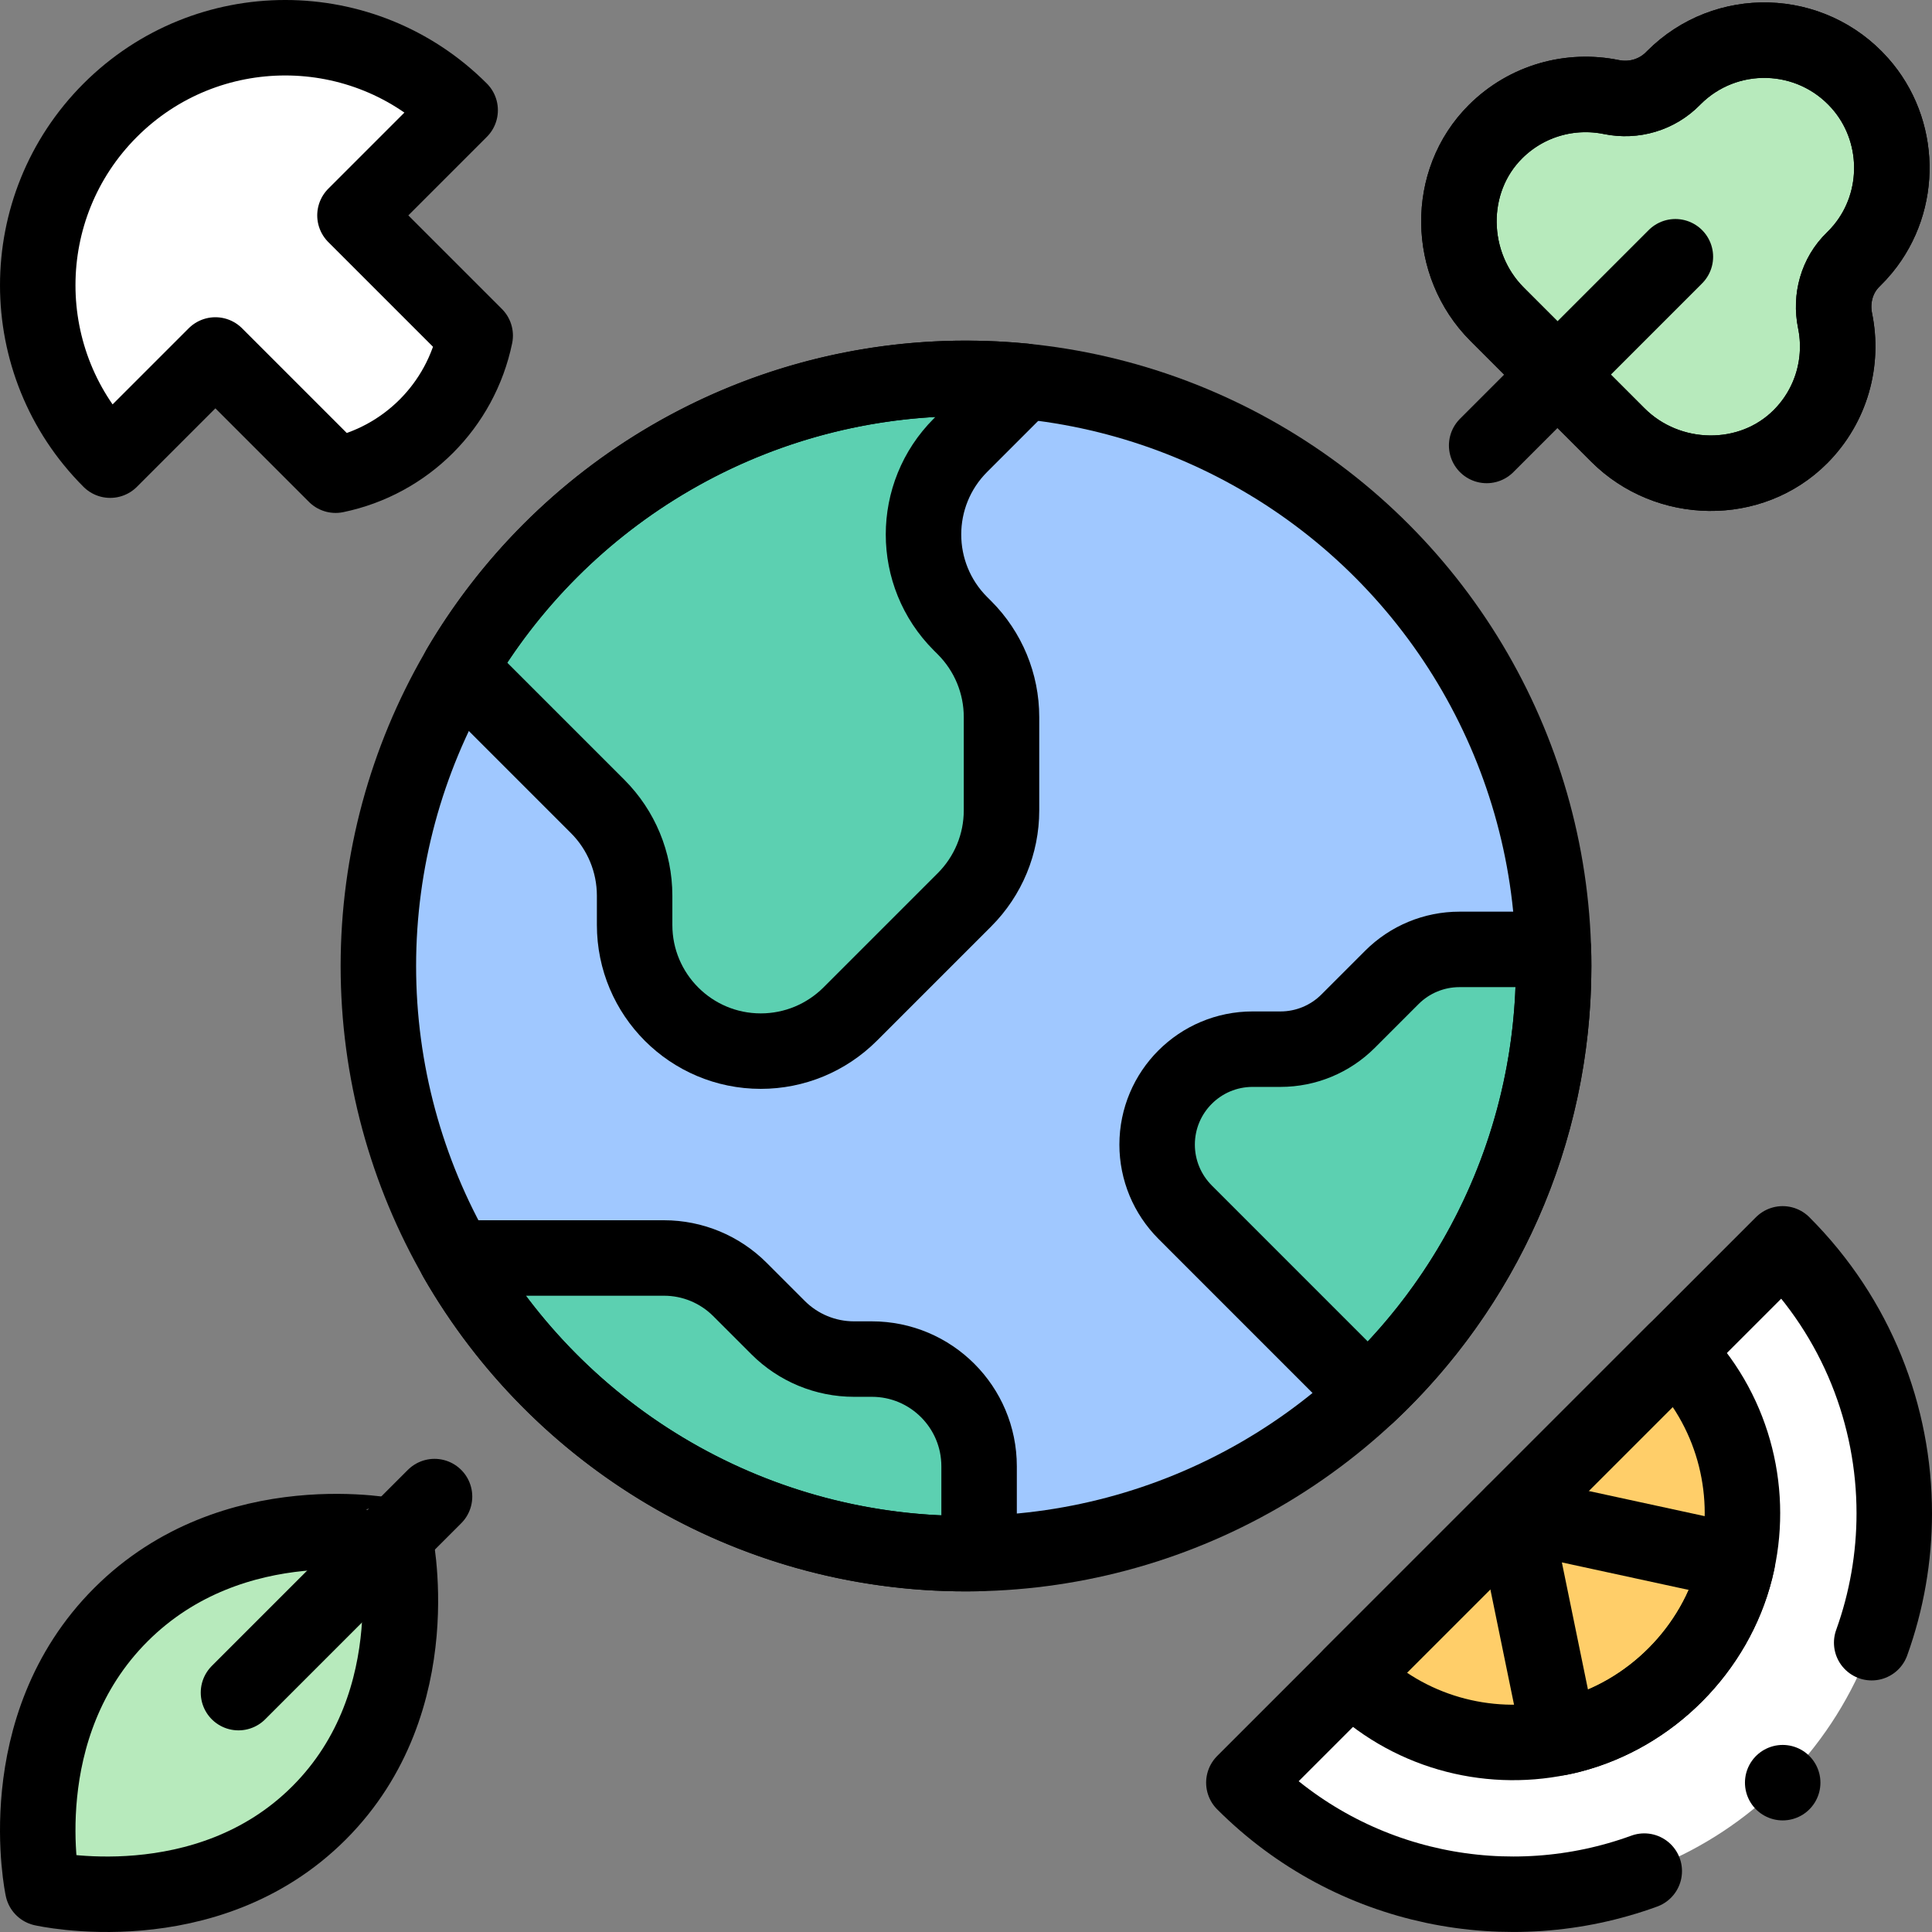 <?xml version="1.0" encoding="UTF-8"?>
<svg xmlns="http://www.w3.org/2000/svg" xmlns:xlink="http://www.w3.org/1999/xlink" version="1.1" id="Capa_1" x="0px" y="0px" viewBox="0 0 512.002 512.002" style="enable-background:new 0 0 512.002 512.002;" xml:space="preserve" width="512" height="512">
<rect x="0" y="0" width="512.002" height="512.002" fill="#808080" stroke="none"/>
<g>
	<path style="fill:#B7EABC;" d="M491.106,68.788c0.92-0.892,1.802-1.848,2.64-2.869c10.461-12.741,10.102-31.521-0.839-43.852&#10;&#9;&#9;c-13.054-14.712-35.585-15.217-49.289-1.513c-0.075,0.075-0.15,0.151-0.225,0.227c-4.274,4.355-10.399,6.159-16.378,4.936&#10;&#9;&#9;c-10.73-2.194-22.316,0.853-30.66,9.144c-13.248,13.165-12.81,35.207,0.397,48.414l32.009,32.008&#10;&#9;&#9;c13.206,13.206,35.249,13.644,48.414,0.397c8.292-8.344,11.338-19.931,9.144-30.661C485.112,79.114,486.778,72.983,491.106,68.788z&#10;&#9;&#9;"/>
	<path style="fill:none;stroke:#000000;stroke-width:20;stroke-linecap:round;stroke-linejoin:round;stroke-miterlimit:10;" d="&#10;&#9;&#9;M491.106,68.788c0.92-0.892,1.802-1.848,2.64-2.869c10.461-12.741,10.102-31.521-0.839-43.852&#10;&#9;&#9;c-13.054-14.712-35.585-15.217-49.289-1.513c-0.075,0.075-0.15,0.151-0.225,0.227c-4.274,4.355-10.399,6.159-16.378,4.936&#10;&#9;&#9;c-10.73-2.194-22.316,0.853-30.66,9.144c-13.248,13.165-12.81,35.207,0.397,48.414l32.009,32.008&#10;&#9;&#9;c13.206,13.206,35.249,13.644,48.414,0.397c8.292-8.344,11.338-19.931,9.144-30.661C485.112,79.114,486.778,72.983,491.106,68.788z&#10;&#9;&#9;"/>
	
		<line style="fill:none;stroke:#000000;stroke-width:20;stroke-linecap:round;stroke-linejoin:round;stroke-miterlimit:10;" x1="443.995" y1="68.041" x2="393.982" y2="118.054"/>
	<g>
		<g>
			<circle style="fill:#A0C8FF;" cx="256.001" cy="256.001" r="155.729"/>
		</g>
		<path style="fill:#5CD0B1;" d="M255.621,166.371c6.27,6.28,9.79,14.78,9.79,23.65v24.75c0,8.88-3.52,17.38-9.79,23.66&#10;&#9;&#9;&#9;l-30.34,30.34c-3.14,3.13-6.84,5.58-10.86,7.25c-4.02,1.66-8.36,2.54-12.8,2.54c-18.47,0-33.44-14.97-33.44-33.45v-7.75&#10;&#9;&#9;&#9;c0-8.87-3.53-17.38-9.8-23.65l-36.65-36.65c27.08-45.96,77.07-76.79,134.27-76.79c5.23,0,10.4,0.26,15.5,0.76l-16.96,16.96&#10;&#9;&#9;&#9;c-13.07,13.06-13.07,34.24,0,47.3L255.621,166.371z"/>
		<path style="fill:#5CD0B1;" d="M411.731,256.001c0,44.83-18.94,85.24-49.26,113.65l-48.4-48.41c-2.37-2.38-4.23-5.17-5.49-8.21&#10;&#9;&#9;&#9;c-1.26-3.04-1.93-6.33-1.93-9.68c0-13.98,11.33-25.31,25.31-25.31h7.4c6.71,0,13.15-2.67,17.89-7.41l11.62-11.62&#10;&#9;&#9;&#9;c4.74-4.74,11.18-7.41,17.89-7.41h24.91C411.711,253.061,411.731,254.531,411.731,256.001z"/>
		<path style="fill:#5CD0B1;" d="M259.471,388.591v23.1c-1.15,0.03-2.31,0.04-3.47,0.04c-57.85,0-108.32-31.54-135.18-78.35h55.16&#10;&#9;&#9;&#9;c7.54,0,14.77,3,20.1,8.33l10.13,10.13c5.33,5.33,12.56,8.33,20.1,8.33h4.74C246.741,360.171,259.471,372.891,259.471,388.591z"/>
	</g>
	<g>
		<g>
			
				<circle style="fill:none;stroke:#000000;stroke-width:20;stroke-linecap:round;stroke-linejoin:round;stroke-miterlimit:10;" cx="256.001" cy="256.001" r="155.729"/>
		</g>
		<path style="fill:none;stroke:#000000;stroke-width:20;stroke-linecap:round;stroke-linejoin:round;stroke-miterlimit:10;" d="&#10;&#9;&#9;&#9;M255.621,166.371c6.27,6.28,9.79,14.78,9.79,23.65v24.75c0,8.88-3.52,17.38-9.79,23.66l-30.34,30.34&#10;&#9;&#9;&#9;c-3.14,3.13-6.84,5.58-10.86,7.25c-4.02,1.66-8.36,2.54-12.8,2.54c-18.47,0-33.44-14.97-33.44-33.45v-7.75&#10;&#9;&#9;&#9;c0-8.87-3.53-17.38-9.8-23.65l-36.65-36.65c27.08-45.96,77.07-76.79,134.27-76.79c5.23,0,10.4,0.26,15.5,0.76l-16.96,16.96&#10;&#9;&#9;&#9;c-13.07,13.06-13.07,34.24,0,47.3L255.621,166.371z"/>
		<path style="fill:none;stroke:#000000;stroke-width:20;stroke-linecap:round;stroke-linejoin:round;stroke-miterlimit:10;" d="&#10;&#9;&#9;&#9;M411.731,256.001c0,44.83-18.94,85.24-49.26,113.65l-48.4-48.41c-2.37-2.38-4.23-5.17-5.49-8.21c-1.26-3.04-1.93-6.33-1.93-9.68&#10;&#9;&#9;&#9;c0-13.98,11.33-25.31,25.31-25.31h7.4c6.71,0,13.15-2.67,17.89-7.41l11.62-11.62c4.74-4.74,11.18-7.41,17.89-7.41h24.91&#10;&#9;&#9;&#9;C411.711,253.061,411.731,254.531,411.731,256.001z"/>
		<path style="fill:none;stroke:#000000;stroke-width:20;stroke-linecap:round;stroke-linejoin:round;stroke-miterlimit:10;" d="&#10;&#9;&#9;&#9;M259.471,388.591v23.1c-1.15,0.03-2.31,0.04-3.47,0.04c-57.85,0-108.32-31.54-135.18-78.35h55.16c7.54,0,14.77,3,20.1,8.33&#10;&#9;&#9;&#9;l10.13,10.13c5.33,5.33,12.56,8.33,20.1,8.33h4.74C246.741,360.171,259.471,372.891,259.471,388.591z"/>
	</g>
	<g>
		<path style="fill:#B7EABC;" d="M32.03,427.92c-29.862,29.862-20.706,72.521-20.706,72.521s43.366,9.863,73.228-19.999l0,0l0,0l0,0&#10;&#9;&#9;&#9;l0,0c29.862-29.862,19.999-73.228,19.999-73.228S61.892,398.058,32.03,427.92L32.03,427.92z"/>
		<path style="fill:none;stroke:#000000;stroke-width:20;stroke-linecap:round;stroke-linejoin:round;stroke-miterlimit:10;" d="&#10;&#9;&#9;&#9;M491.106,68.788c0.92-0.892,1.802-1.848,2.64-2.869c10.461-12.741,10.102-31.521-0.839-43.852&#10;&#9;&#9;&#9;c-13.054-14.712-35.585-15.217-49.289-1.513c-0.075,0.075-0.15,0.151-0.225,0.227c-4.274,4.355-10.399,6.159-16.378,4.936&#10;&#9;&#9;&#9;c-10.73-2.194-22.316,0.853-30.66,9.144c-13.248,13.165-12.81,35.207,0.397,48.414l32.009,32.008&#10;&#9;&#9;&#9;c13.206,13.206,35.249,13.644,48.414,0.397c8.292-8.344,11.338-19.931,9.144-30.661C485.112,79.114,486.778,72.983,491.106,68.788&#10;&#9;&#9;&#9;z"/>
		<path style="fill:none;stroke:#000000;stroke-width:20;stroke-linecap:round;stroke-linejoin:round;stroke-miterlimit:10;" d="&#10;&#9;&#9;&#9;M32.03,427.92c-29.862,29.862-20.706,72.521-20.706,72.521s43.366,9.863,73.228-19.999l0,0l0,0l0,0l0,0&#10;&#9;&#9;&#9;c29.862-29.862,19.999-73.228,19.999-73.228S61.892,398.058,32.03,427.92L32.03,427.92z"/>
		
			<line style="fill:none;stroke:#000000;stroke-width:20;stroke-linecap:round;stroke-linejoin:round;stroke-miterlimit:10;" x1="63.2" y1="448.565" x2="115.155" y2="396.61"/>
	</g>
	<path style="fill:#FFFFFF;" d="M29.211,29.212C3.605,54.818,3.596,96.341,29.203,121.947l27.876-27.876l31.862,31.862&#10;&#9;&#9;c18.607-3.855,33.145-18.393,36.992-36.991L94.07,57.08l27.876-27.876C96.341,3.597,54.826,3.597,29.211,29.212z"/>
	<path style="fill:none;stroke:#000000;stroke-width:20;stroke-linecap:round;stroke-linejoin:round;stroke-miterlimit:10;" d="&#10;&#9;&#9;M29.211,29.212C3.605,54.818,3.596,96.341,29.203,121.947l27.876-27.876l31.862,31.862c18.607-3.855,33.145-18.393,36.992-36.991&#10;&#9;&#9;L94.07,57.08l27.876-27.876C96.341,3.597,54.826,3.597,29.211,29.212z"/>
	<g>
		<path style="fill:#FFFFFF;" d="M329.638,472.427l142.786-142.789c19.712,19.712,29.577,45.555,29.577,71.398&#10;&#9;&#9;&#9;c0,25.843-9.856,51.678-29.568,71.39C433,511.86,369.07,511.86,329.638,472.427z"/>
		<path style="fill:none;stroke:#000000;stroke-width:20;stroke-linecap:round;stroke-linejoin:round;stroke-miterlimit:10;" d="&#10;&#9;&#9;&#9;M496.017,435.332c3.985-11.06,5.984-22.676,5.984-34.295c0-25.843-9.865-51.686-29.577-71.398L329.638,472.427&#10;&#9;&#9;&#9;c28.692,28.692,70.353,36.5,106.11,23.438"/>
		<path style="fill:#FFCE69;" d="M444.002,358.059c15.139,15.139,20.598,36.338,16.405,55.847c-0.141,0.679-0.297,1.358-0.467,2.022&#10;&#9;&#9;&#9;c-5.317,21.213-22.507,38.474-43.664,43.918c-1.004,0.255-2.008,0.495-3.033,0.686c-19.325,3.953-40.22-1.556-55.19-16.525&#10;&#9;&#9;&#9;L444.002,358.059z"/>
		<path style="fill:none;stroke:#000000;stroke-width:20;stroke-linecap:round;stroke-linejoin:round;stroke-miterlimit:10;" d="&#10;&#9;&#9;&#9;M444.002,358.059c15.139,15.139,20.598,36.338,16.405,55.847c-0.141,0.679-0.297,1.358-0.467,2.022&#10;&#9;&#9;&#9;c-5.317,21.213-22.507,38.474-43.664,43.918c-1.004,0.255-2.008,0.495-3.033,0.686c-19.325,3.953-40.22-1.556-55.19-16.525&#10;&#9;&#9;&#9;L444.002,358.059z"/>
		<path style="fill:none;stroke:#000000;stroke-width:20;stroke-linecap:round;stroke-linejoin:round;stroke-miterlimit:10;" d="&#10;&#9;&#9;&#9;M460.407,413.906c-0.141,0.679-0.297,1.358-0.467,2.022c-5.317,21.213-22.507,38.474-43.664,43.918&#10;&#9;&#9;&#9;c-1.004,0.255-2.008,0.495-3.033,0.686l-12.212-59.503L460.407,413.906z"/>
	</g>
	
		<line style="fill:none;stroke:#000000;stroke-width:20;stroke-linecap:round;stroke-linejoin:round;stroke-miterlimit:10;" x1="472.433" y1="472.427" x2="472.433" y2="472.427"/>
</g>















</svg>
